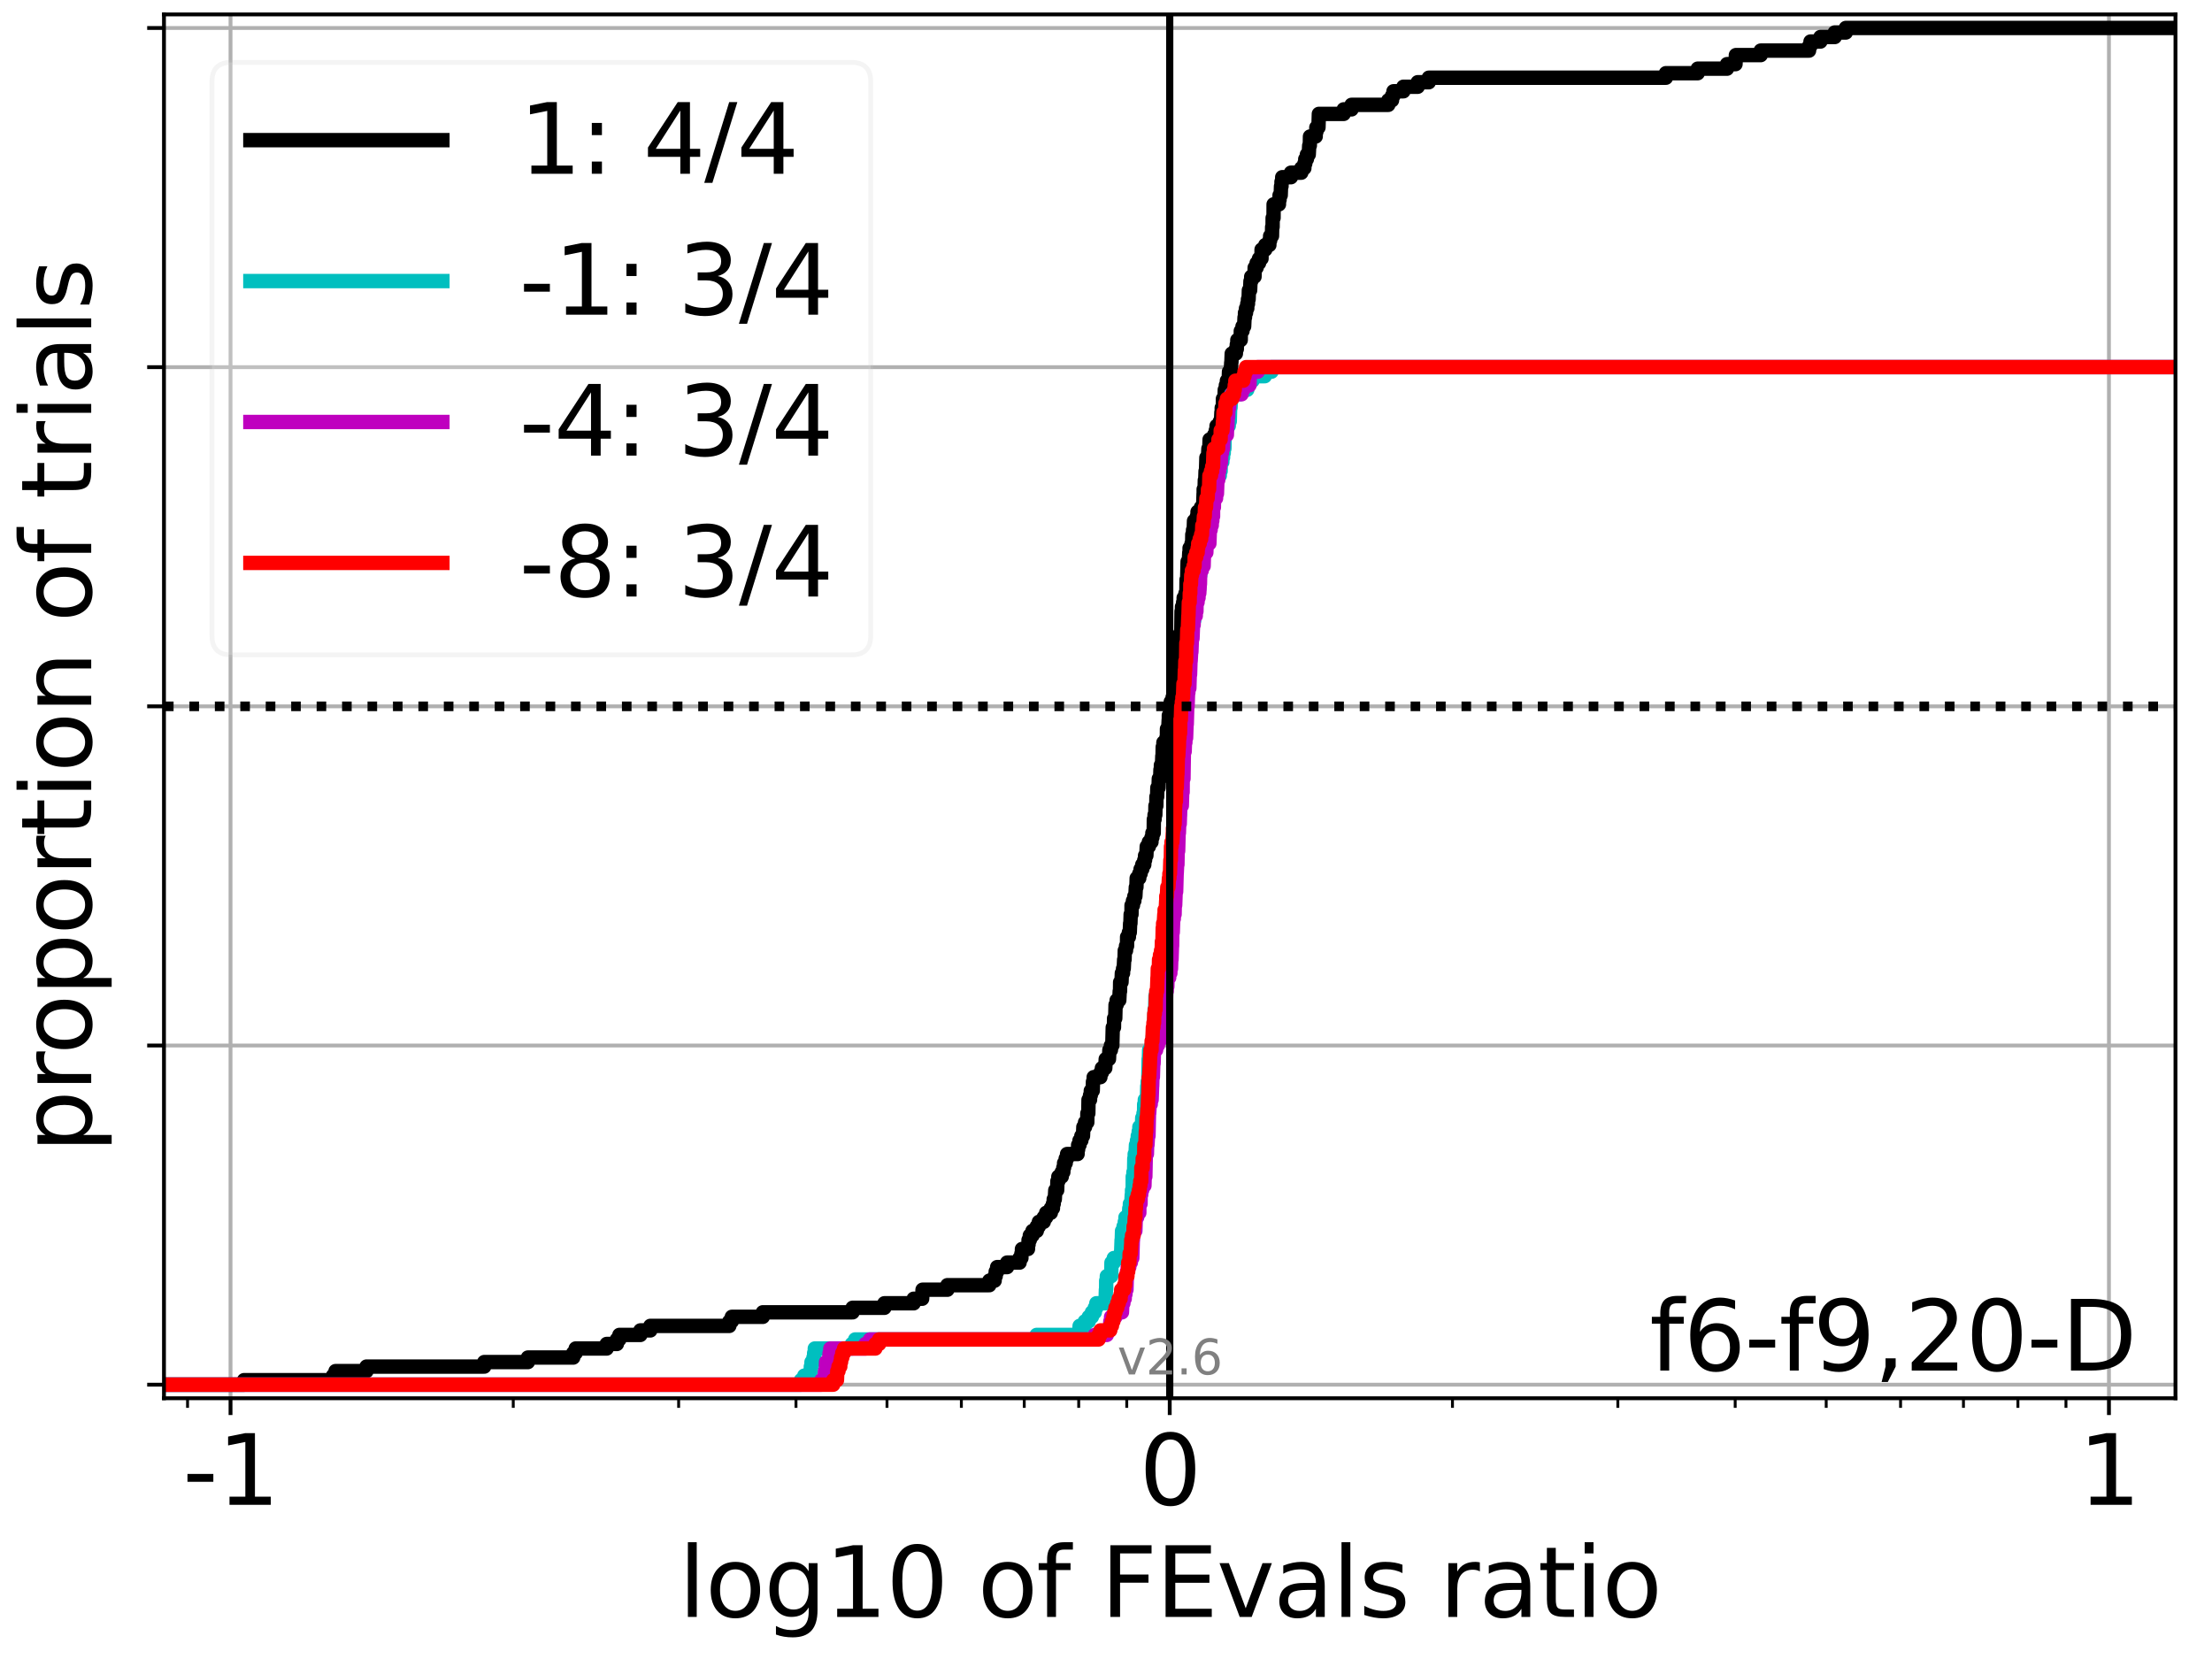 <?xml version="1.0" encoding="utf-8" standalone="no"?>
<!DOCTYPE svg PUBLIC "-//W3C//DTD SVG 1.1//EN"
  "http://www.w3.org/Graphics/SVG/1.1/DTD/svg11.dtd">
<svg xmlns:xlink="http://www.w3.org/1999/xlink" width="460.8pt" height="345.6pt" viewBox="0 0 460.8 345.6" xmlns="http://www.w3.org/2000/svg" version="1.1">
 <defs>
  <style type="text/css">*{stroke-linejoin: round; stroke-linecap: butt}</style>
 </defs>
 <g id="figure_1">
  <g id="patch_1">
   <path d="M 0 345.6 
L 460.8 345.6 
L 460.8 0 
L 0 0 
z
" style="fill: #ffffff"/>
  </g>
  <g id="axes_1">
   <g id="patch_2">
    <path d="M 34.16 291.28 
L 453.192 291.28 
L 453.192 3 
L 34.16 3 
z
" style="fill: #ffffff"/>
   </g>
   <g id="matplotlib.axis_1">
    <g id="xtick_1">
     <g id="line2d_1">
      <path d="M 48.022 291.28 
L 48.022 3 
" clip-path="url(#p8fbd09333b)" style="fill: none; stroke: #b0b0b0; stroke-width: 0.8; stroke-linecap: square"/>
     </g>
     <g id="line2d_2">
      <defs>
       <path id="md13c08b3b2" d="M 0 0 
L 0 3.5 
" style="stroke: #000000; stroke-width: 0.8"/>
      </defs>
      <g>
       <use xlink:href="#md13c08b3b2" x="48.022" y="291.28" style="stroke: #000000; stroke-width: 0.8"/>
      </g>
     </g>
     <g id="text_1">
      <!-- -1 -->
      <g transform="translate(38.052 313.477)scale(0.2 -0.2)">
       <defs>
        <path id="DejaVuSans-2d" d="M 313 2009 
L 1997 2009 
L 1997 1497 
L 313 1497 
L 313 2009 
z
" transform="scale(0.016)"/>
        <path id="DejaVuSans-31" d="M 794 531 
L 1825 531 
L 1825 4091 
L 703 3866 
L 703 4441 
L 1819 4666 
L 2450 4666 
L 2450 531 
L 3481 531 
L 3481 0 
L 794 0 
L 794 531 
z
" transform="scale(0.016)"/>
       </defs>
       <use xlink:href="#DejaVuSans-2d"/>
       <use xlink:href="#DejaVuSans-31" x="36.084"/>
      </g>
     </g>
    </g>
    <g id="xtick_2">
     <g id="line2d_3">
      <path d="M 243.676 291.28 
L 243.676 3 
" clip-path="url(#p8fbd09333b)" style="fill: none; stroke: #b0b0b0; stroke-width: 0.8; stroke-linecap: square"/>
     </g>
     <g id="line2d_4">
      <g>
       <use xlink:href="#md13c08b3b2" x="243.676" y="291.28" style="stroke: #000000; stroke-width: 0.8"/>
      </g>
     </g>
     <g id="text_2">
      <!-- 0 -->
      <g transform="translate(237.314 313.477)scale(0.2 -0.2)">
       <defs>
        <path id="DejaVuSans-30" d="M 2034 4250 
Q 1547 4250 1301 3770 
Q 1056 3291 1056 2328 
Q 1056 1369 1301 889 
Q 1547 409 2034 409 
Q 2525 409 2770 889 
Q 3016 1369 3016 2328 
Q 3016 3291 2770 3770 
Q 2525 4250 2034 4250 
z
M 2034 4750 
Q 2819 4750 3233 4129 
Q 3647 3509 3647 2328 
Q 3647 1150 3233 529 
Q 2819 -91 2034 -91 
Q 1250 -91 836 529 
Q 422 1150 422 2328 
Q 422 3509 836 4129 
Q 1250 4750 2034 4750 
z
" transform="scale(0.016)"/>
       </defs>
       <use xlink:href="#DejaVuSans-30"/>
      </g>
     </g>
    </g>
    <g id="xtick_3">
     <g id="line2d_5">
      <path d="M 439.33 291.28 
L 439.33 3 
" clip-path="url(#p8fbd09333b)" style="fill: none; stroke: #b0b0b0; stroke-width: 0.8; stroke-linecap: square"/>
     </g>
     <g id="line2d_6">
      <g>
       <use xlink:href="#md13c08b3b2" x="439.33" y="291.28" style="stroke: #000000; stroke-width: 0.8"/>
      </g>
     </g>
     <g id="text_3">
      <!-- 1 -->
      <g transform="translate(432.967 313.477)scale(0.2 -0.2)">
       <use xlink:href="#DejaVuSans-31"/>
      </g>
     </g>
    </g>
    <g id="xtick_4">
     <g id="line2d_7">
      <defs>
       <path id="m846945fde9" d="M 0 0 
L 0 2 
" style="stroke: #000000; stroke-width: 0.6"/>
      </defs>
      <g>
       <use xlink:href="#m846945fde9" x="39.07" y="291.28" style="stroke: #000000; stroke-width: 0.6"/>
      </g>
     </g>
    </g>
    <g id="xtick_5">
     <g id="line2d_8">
      <g>
       <use xlink:href="#m846945fde9" x="106.92" y="291.28" style="stroke: #000000; stroke-width: 0.6"/>
      </g>
     </g>
    </g>
    <g id="xtick_6">
     <g id="line2d_9">
      <g>
       <use xlink:href="#m846945fde9" x="141.373" y="291.28" style="stroke: #000000; stroke-width: 0.6"/>
      </g>
     </g>
    </g>
    <g id="xtick_7">
     <g id="line2d_10">
      <g>
       <use xlink:href="#m846945fde9" x="165.818" y="291.28" style="stroke: #000000; stroke-width: 0.6"/>
      </g>
     </g>
    </g>
    <g id="xtick_8">
     <g id="line2d_11">
      <g>
       <use xlink:href="#m846945fde9" x="184.778" y="291.28" style="stroke: #000000; stroke-width: 0.6"/>
      </g>
     </g>
    </g>
    <g id="xtick_9">
     <g id="line2d_12">
      <g>
       <use xlink:href="#m846945fde9" x="200.27" y="291.28" style="stroke: #000000; stroke-width: 0.6"/>
      </g>
     </g>
    </g>
    <g id="xtick_10">
     <g id="line2d_13">
      <g>
       <use xlink:href="#m846945fde9" x="213.369" y="291.28" style="stroke: #000000; stroke-width: 0.6"/>
      </g>
     </g>
    </g>
    <g id="xtick_11">
     <g id="line2d_14">
      <g>
       <use xlink:href="#m846945fde9" x="224.715" y="291.28" style="stroke: #000000; stroke-width: 0.6"/>
      </g>
     </g>
    </g>
    <g id="xtick_12">
     <g id="line2d_15">
      <g>
       <use xlink:href="#m846945fde9" x="234.723" y="291.28" style="stroke: #000000; stroke-width: 0.6"/>
      </g>
     </g>
    </g>
    <g id="xtick_13">
     <g id="line2d_16">
      <g>
       <use xlink:href="#m846945fde9" x="302.574" y="291.28" style="stroke: #000000; stroke-width: 0.6"/>
      </g>
     </g>
    </g>
    <g id="xtick_14">
     <g id="line2d_17">
      <g>
       <use xlink:href="#m846945fde9" x="337.027" y="291.28" style="stroke: #000000; stroke-width: 0.6"/>
      </g>
     </g>
    </g>
    <g id="xtick_15">
     <g id="line2d_18">
      <g>
       <use xlink:href="#m846945fde9" x="361.471" y="291.28" style="stroke: #000000; stroke-width: 0.6"/>
      </g>
     </g>
    </g>
    <g id="xtick_16">
     <g id="line2d_19">
      <g>
       <use xlink:href="#m846945fde9" x="380.432" y="291.28" style="stroke: #000000; stroke-width: 0.6"/>
      </g>
     </g>
    </g>
    <g id="xtick_17">
     <g id="line2d_20">
      <g>
       <use xlink:href="#m846945fde9" x="395.924" y="291.28" style="stroke: #000000; stroke-width: 0.6"/>
      </g>
     </g>
    </g>
    <g id="xtick_18">
     <g id="line2d_21">
      <g>
       <use xlink:href="#m846945fde9" x="409.023" y="291.28" style="stroke: #000000; stroke-width: 0.6"/>
      </g>
     </g>
    </g>
    <g id="xtick_19">
     <g id="line2d_22">
      <g>
       <use xlink:href="#m846945fde9" x="420.369" y="291.28" style="stroke: #000000; stroke-width: 0.6"/>
      </g>
     </g>
    </g>
    <g id="xtick_20">
     <g id="line2d_23">
      <g>
       <use xlink:href="#m846945fde9" x="430.377" y="291.28" style="stroke: #000000; stroke-width: 0.6"/>
      </g>
     </g>
    </g>
    <g id="text_4">
     <!-- log10 of FEvals ratio -->
     <g transform="translate(141.371 336.833)scale(0.2 -0.2)">
      <defs>
       <path id="DejaVuSans-6c" d="M 603 4863 
L 1178 4863 
L 1178 0 
L 603 0 
L 603 4863 
z
" transform="scale(0.016)"/>
       <path id="DejaVuSans-6f" d="M 1959 3097 
Q 1497 3097 1228 2736 
Q 959 2375 959 1747 
Q 959 1119 1226 758 
Q 1494 397 1959 397 
Q 2419 397 2687 759 
Q 2956 1122 2956 1747 
Q 2956 2369 2687 2733 
Q 2419 3097 1959 3097 
z
M 1959 3584 
Q 2709 3584 3137 3096 
Q 3566 2609 3566 1747 
Q 3566 888 3137 398 
Q 2709 -91 1959 -91 
Q 1206 -91 779 398 
Q 353 888 353 1747 
Q 353 2609 779 3096 
Q 1206 3584 1959 3584 
z
" transform="scale(0.016)"/>
       <path id="DejaVuSans-67" d="M 2906 1791 
Q 2906 2416 2648 2759 
Q 2391 3103 1925 3103 
Q 1463 3103 1205 2759 
Q 947 2416 947 1791 
Q 947 1169 1205 825 
Q 1463 481 1925 481 
Q 2391 481 2648 825 
Q 2906 1169 2906 1791 
z
M 3481 434 
Q 3481 -459 3084 -895 
Q 2688 -1331 1869 -1331 
Q 1566 -1331 1297 -1286 
Q 1028 -1241 775 -1147 
L 775 -588 
Q 1028 -725 1275 -790 
Q 1522 -856 1778 -856 
Q 2344 -856 2625 -561 
Q 2906 -266 2906 331 
L 2906 616 
Q 2728 306 2450 153 
Q 2172 0 1784 0 
Q 1141 0 747 490 
Q 353 981 353 1791 
Q 353 2603 747 3093 
Q 1141 3584 1784 3584 
Q 2172 3584 2450 3431 
Q 2728 3278 2906 2969 
L 2906 3500 
L 3481 3500 
L 3481 434 
z
" transform="scale(0.016)"/>
       <path id="DejaVuSans-20" transform="scale(0.016)"/>
       <path id="DejaVuSans-66" d="M 2375 4863 
L 2375 4384 
L 1825 4384 
Q 1516 4384 1395 4259 
Q 1275 4134 1275 3809 
L 1275 3500 
L 2222 3500 
L 2222 3053 
L 1275 3053 
L 1275 0 
L 697 0 
L 697 3053 
L 147 3053 
L 147 3500 
L 697 3500 
L 697 3744 
Q 697 4328 969 4595 
Q 1241 4863 1831 4863 
L 2375 4863 
z
" transform="scale(0.016)"/>
       <path id="DejaVuSans-46" d="M 628 4666 
L 3309 4666 
L 3309 4134 
L 1259 4134 
L 1259 2759 
L 3109 2759 
L 3109 2228 
L 1259 2228 
L 1259 0 
L 628 0 
L 628 4666 
z
" transform="scale(0.016)"/>
       <path id="DejaVuSans-45" d="M 628 4666 
L 3578 4666 
L 3578 4134 
L 1259 4134 
L 1259 2753 
L 3481 2753 
L 3481 2222 
L 1259 2222 
L 1259 531 
L 3634 531 
L 3634 0 
L 628 0 
L 628 4666 
z
" transform="scale(0.016)"/>
       <path id="DejaVuSans-76" d="M 191 3500 
L 800 3500 
L 1894 563 
L 2988 3500 
L 3597 3500 
L 2284 0 
L 1503 0 
L 191 3500 
z
" transform="scale(0.016)"/>
       <path id="DejaVuSans-61" d="M 2194 1759 
Q 1497 1759 1228 1600 
Q 959 1441 959 1056 
Q 959 750 1161 570 
Q 1363 391 1709 391 
Q 2188 391 2477 730 
Q 2766 1069 2766 1631 
L 2766 1759 
L 2194 1759 
z
M 3341 1997 
L 3341 0 
L 2766 0 
L 2766 531 
Q 2569 213 2275 61 
Q 1981 -91 1556 -91 
Q 1019 -91 701 211 
Q 384 513 384 1019 
Q 384 1609 779 1909 
Q 1175 2209 1959 2209 
L 2766 2209 
L 2766 2266 
Q 2766 2663 2505 2880 
Q 2244 3097 1772 3097 
Q 1472 3097 1187 3025 
Q 903 2953 641 2809 
L 641 3341 
Q 956 3463 1253 3523 
Q 1550 3584 1831 3584 
Q 2591 3584 2966 3190 
Q 3341 2797 3341 1997 
z
" transform="scale(0.016)"/>
       <path id="DejaVuSans-73" d="M 2834 3397 
L 2834 2853 
Q 2591 2978 2328 3040 
Q 2066 3103 1784 3103 
Q 1356 3103 1142 2972 
Q 928 2841 928 2578 
Q 928 2378 1081 2264 
Q 1234 2150 1697 2047 
L 1894 2003 
Q 2506 1872 2764 1633 
Q 3022 1394 3022 966 
Q 3022 478 2636 193 
Q 2250 -91 1575 -91 
Q 1294 -91 989 -36 
Q 684 19 347 128 
L 347 722 
Q 666 556 975 473 
Q 1284 391 1588 391 
Q 1994 391 2212 530 
Q 2431 669 2431 922 
Q 2431 1156 2273 1281 
Q 2116 1406 1581 1522 
L 1381 1569 
Q 847 1681 609 1914 
Q 372 2147 372 2553 
Q 372 3047 722 3315 
Q 1072 3584 1716 3584 
Q 2034 3584 2315 3537 
Q 2597 3491 2834 3397 
z
" transform="scale(0.016)"/>
       <path id="DejaVuSans-72" d="M 2631 2963 
Q 2534 3019 2420 3045 
Q 2306 3072 2169 3072 
Q 1681 3072 1420 2755 
Q 1159 2438 1159 1844 
L 1159 0 
L 581 0 
L 581 3500 
L 1159 3500 
L 1159 2956 
Q 1341 3275 1631 3429 
Q 1922 3584 2338 3584 
Q 2397 3584 2469 3576 
Q 2541 3569 2628 3553 
L 2631 2963 
z
" transform="scale(0.016)"/>
       <path id="DejaVuSans-74" d="M 1172 4494 
L 1172 3500 
L 2356 3500 
L 2356 3053 
L 1172 3053 
L 1172 1153 
Q 1172 725 1289 603 
Q 1406 481 1766 481 
L 2356 481 
L 2356 0 
L 1766 0 
Q 1100 0 847 248 
Q 594 497 594 1153 
L 594 3053 
L 172 3053 
L 172 3500 
L 594 3500 
L 594 4494 
L 1172 4494 
z
" transform="scale(0.016)"/>
       <path id="DejaVuSans-69" d="M 603 3500 
L 1178 3500 
L 1178 0 
L 603 0 
L 603 3500 
z
M 603 4863 
L 1178 4863 
L 1178 4134 
L 603 4134 
L 603 4863 
z
" transform="scale(0.016)"/>
      </defs>
      <use xlink:href="#DejaVuSans-6c"/>
      <use xlink:href="#DejaVuSans-6f" x="27.783"/>
      <use xlink:href="#DejaVuSans-67" x="88.965"/>
      <use xlink:href="#DejaVuSans-31" x="152.441"/>
      <use xlink:href="#DejaVuSans-30" x="216.064"/>
      <use xlink:href="#DejaVuSans-20" x="279.688"/>
      <use xlink:href="#DejaVuSans-6f" x="311.475"/>
      <use xlink:href="#DejaVuSans-66" x="372.656"/>
      <use xlink:href="#DejaVuSans-20" x="407.861"/>
      <use xlink:href="#DejaVuSans-46" x="439.648"/>
      <use xlink:href="#DejaVuSans-45" x="497.168"/>
      <use xlink:href="#DejaVuSans-76" x="560.352"/>
      <use xlink:href="#DejaVuSans-61" x="619.531"/>
      <use xlink:href="#DejaVuSans-6c" x="680.811"/>
      <use xlink:href="#DejaVuSans-73" x="708.594"/>
      <use xlink:href="#DejaVuSans-20" x="760.693"/>
      <use xlink:href="#DejaVuSans-72" x="792.48"/>
      <use xlink:href="#DejaVuSans-61" x="833.594"/>
      <use xlink:href="#DejaVuSans-74" x="894.873"/>
      <use xlink:href="#DejaVuSans-69" x="934.082"/>
      <use xlink:href="#DejaVuSans-6f" x="961.865"/>
     </g>
    </g>
   </g>
   <g id="matplotlib.axis_2">
    <g id="ytick_1">
     <g id="line2d_24">
      <path d="M 34.16 288.454 
L 453.192 288.454 
" clip-path="url(#p8fbd09333b)" style="fill: none; stroke: #b0b0b0; stroke-width: 0.8; stroke-linecap: square"/>
     </g>
     <g id="line2d_25">
      <defs>
       <path id="m22c0d70ed1" d="M 0 0 
L -3.5 0 
" style="stroke: #000000; stroke-width: 0.8"/>
      </defs>
      <g>
       <use xlink:href="#m22c0d70ed1" x="34.16" y="288.454" style="stroke: #000000; stroke-width: 0.8"/>
      </g>
     </g>
    </g>
    <g id="ytick_2">
     <g id="line2d_26">
      <path d="M 34.16 217.797 
L 453.192 217.797 
" clip-path="url(#p8fbd09333b)" style="fill: none; stroke: #b0b0b0; stroke-width: 0.8; stroke-linecap: square"/>
     </g>
     <g id="line2d_27">
      <g>
       <use xlink:href="#m22c0d70ed1" x="34.16" y="217.797" style="stroke: #000000; stroke-width: 0.8"/>
      </g>
     </g>
    </g>
    <g id="ytick_3">
     <g id="line2d_28">
      <path d="M 34.16 147.14 
L 453.192 147.14 
" clip-path="url(#p8fbd09333b)" style="fill: none; stroke: #b0b0b0; stroke-width: 0.8; stroke-linecap: square"/>
     </g>
     <g id="line2d_29">
      <g>
       <use xlink:href="#m22c0d70ed1" x="34.16" y="147.14" style="stroke: #000000; stroke-width: 0.8"/>
      </g>
     </g>
    </g>
    <g id="ytick_4">
     <g id="line2d_30">
      <path d="M 34.16 76.483 
L 453.192 76.483 
" clip-path="url(#p8fbd09333b)" style="fill: none; stroke: #b0b0b0; stroke-width: 0.8; stroke-linecap: square"/>
     </g>
     <g id="line2d_31">
      <g>
       <use xlink:href="#m22c0d70ed1" x="34.16" y="76.483" style="stroke: #000000; stroke-width: 0.8"/>
      </g>
     </g>
    </g>
    <g id="ytick_5">
     <g id="line2d_32">
      <path d="M 34.16 5.826 
L 453.192 5.826 
" clip-path="url(#p8fbd09333b)" style="fill: none; stroke: #b0b0b0; stroke-width: 0.8; stroke-linecap: square"/>
     </g>
     <g id="line2d_33">
      <g>
       <use xlink:href="#m22c0d70ed1" x="34.16" y="5.826" style="stroke: #000000; stroke-width: 0.8"/>
      </g>
     </g>
    </g>
    <g id="text_5">
     <!-- proportion of trials -->
     <g transform="translate(19.001 240.146)rotate(-90)scale(0.2 -0.2)">
      <defs>
       <path id="DejaVuSans-70" d="M 1159 525 
L 1159 -1331 
L 581 -1331 
L 581 3500 
L 1159 3500 
L 1159 2969 
Q 1341 3281 1617 3432 
Q 1894 3584 2278 3584 
Q 2916 3584 3314 3078 
Q 3713 2572 3713 1747 
Q 3713 922 3314 415 
Q 2916 -91 2278 -91 
Q 1894 -91 1617 61 
Q 1341 213 1159 525 
z
M 3116 1747 
Q 3116 2381 2855 2742 
Q 2594 3103 2138 3103 
Q 1681 3103 1420 2742 
Q 1159 2381 1159 1747 
Q 1159 1113 1420 752 
Q 1681 391 2138 391 
Q 2594 391 2855 752 
Q 3116 1113 3116 1747 
z
" transform="scale(0.016)"/>
       <path id="DejaVuSans-6e" d="M 3513 2113 
L 3513 0 
L 2938 0 
L 2938 2094 
Q 2938 2591 2744 2837 
Q 2550 3084 2163 3084 
Q 1697 3084 1428 2787 
Q 1159 2491 1159 1978 
L 1159 0 
L 581 0 
L 581 3500 
L 1159 3500 
L 1159 2956 
Q 1366 3272 1645 3428 
Q 1925 3584 2291 3584 
Q 2894 3584 3203 3211 
Q 3513 2838 3513 2113 
z
" transform="scale(0.016)"/>
      </defs>
      <use xlink:href="#DejaVuSans-70"/>
      <use xlink:href="#DejaVuSans-72" x="63.477"/>
      <use xlink:href="#DejaVuSans-6f" x="102.34"/>
      <use xlink:href="#DejaVuSans-70" x="163.521"/>
      <use xlink:href="#DejaVuSans-6f" x="226.998"/>
      <use xlink:href="#DejaVuSans-72" x="288.18"/>
      <use xlink:href="#DejaVuSans-74" x="329.293"/>
      <use xlink:href="#DejaVuSans-69" x="368.502"/>
      <use xlink:href="#DejaVuSans-6f" x="396.285"/>
      <use xlink:href="#DejaVuSans-6e" x="457.467"/>
      <use xlink:href="#DejaVuSans-20" x="520.846"/>
      <use xlink:href="#DejaVuSans-6f" x="552.633"/>
      <use xlink:href="#DejaVuSans-66" x="613.814"/>
      <use xlink:href="#DejaVuSans-20" x="649.02"/>
      <use xlink:href="#DejaVuSans-74" x="680.807"/>
      <use xlink:href="#DejaVuSans-72" x="720.016"/>
      <use xlink:href="#DejaVuSans-69" x="761.129"/>
      <use xlink:href="#DejaVuSans-61" x="788.912"/>
      <use xlink:href="#DejaVuSans-6c" x="850.191"/>
      <use xlink:href="#DejaVuSans-73" x="877.975"/>
     </g>
    </g>
   </g>
   <g id="line2d_34">
    <path d="M 34.16 288.454 
L 50.844 288.454 
L 50.844 287.512 
L 69.375 287.512 
L 69.375 286.57 
L 69.897 286.57 
L 69.897 285.627 
L 76.348 285.627 
L 76.348 284.685 
L 100.875 284.685 
L 100.875 283.743 
L 109.975 283.743 
L 109.975 282.801 
L 119.406 282.801 
L 119.406 281.859 
L 119.929 281.859 
L 119.929 280.917 
L 126.38 280.917 
L 126.38 279.975 
L 128.506 279.975 
L 128.506 279.033 
L 129.029 279.033 
L 129.029 278.091 
L 133.403 278.091 
L 133.403 277.149 
L 135.479 277.149 
L 135.479 276.207 
L 151.934 276.207 
L 151.934 275.264 
L 152.457 275.264 
L 152.457 274.322 
L 158.907 274.322 
L 158.907 273.38 
L 177.606 273.38 
L 177.606 272.438 
L 184.234 272.438 
L 184.234 271.496 
L 190.335 271.496 
L 190.335 270.554 
L 192.101 270.554 
L 192.186 268.67 
L 197.359 268.67 
L 197.359 267.728 
L 206.092 267.728 
L 206.092 266.786 
L 207.201 266.786 
L 207.201 265.844 
L 207.423 265.844 
L 207.423 264.901 
L 207.729 264.901 
L 207.729 263.959 
L 209.797 263.959 
L 209.797 263.017 
L 212.399 263.017 
L 212.399 262.075 
L 212.778 262.075 
L 212.778 261.133 
L 212.891 261.133 
L 212.891 260.191 
L 214.147 260.191 
L 214.147 259.249 
L 214.268 259.249 
L 214.268 258.307 
L 214.533 258.307 
L 214.533 257.365 
L 215.086 257.365 
L 215.086 256.423 
L 215.982 256.423 
L 215.982 255.481 
L 216.419 255.481 
L 216.419 254.538 
L 217.432 254.538 
L 217.432 253.596 
L 217.935 253.596 
L 217.935 252.654 
L 218.905 252.654 
L 218.905 251.712 
L 219.345 251.712 
L 219.345 250.77 
L 219.511 250.77 
L 219.511 249.828 
L 219.731 249.828 
L 219.837 247.944 
L 220.223 247.944 
L 220.278 246.06 
L 220.473 246.06 
L 220.473 245.118 
L 221.179 245.118 
L 221.179 244.175 
L 221.511 244.175 
L 221.511 243.233 
L 221.671 243.233 
L 221.671 242.291 
L 222.008 242.291 
L 222.008 241.349 
L 222.292 241.349 
L 222.292 240.407 
L 224.478 240.407 
L 224.478 239.465 
L 224.595 239.465 
L 224.595 238.523 
L 224.881 238.523 
L 224.881 237.581 
L 225.267 237.581 
L 225.267 236.639 
L 225.608 236.639 
L 225.687 234.755 
L 226.037 234.755 
L 226.037 233.812 
L 226.498 233.812 
L 226.522 231.928 
L 226.715 231.928 
L 226.76 229.102 
L 227.075 229.102 
L 227.075 228.16 
L 227.236 228.16 
L 227.236 227.218 
L 227.638 227.218 
L 227.687 225.334 
L 227.835 225.334 
L 227.835 224.392 
L 229.232 224.392 
L 229.232 223.449 
L 229.546 223.449 
L 229.546 222.507 
L 230.245 222.507 
L 230.346 220.623 
L 231.019 220.623 
L 231.105 218.739 
L 231.424 218.739 
L 231.424 217.797 
L 231.712 217.797 
L 231.81 214.028 
L 232.061 214.028 
L 232.086 212.144 
L 232.324 212.144 
L 232.393 209.318 
L 232.62 209.318 
L 232.62 208.376 
L 233.164 208.376 
L 233.258 206.492 
L 233.324 206.492 
L 233.348 204.608 
L 233.632 204.608 
L 233.706 202.723 
L 233.953 202.723 
L 233.953 201.781 
L 234.092 201.781 
L 234.182 199.897 
L 234.266 199.897 
L 234.313 198.013 
L 234.568 198.013 
L 234.568 197.071 
L 234.781 197.071 
L 234.797 195.187 
L 235.167 195.187 
L 235.167 194.245 
L 235.351 194.245 
L 235.427 192.36 
L 235.488 192.36 
L 235.541 190.476 
L 235.711 190.476 
L 235.722 188.592 
L 236.016 188.592 
L 236.016 187.65 
L 236.303 187.65 
L 236.303 186.708 
L 236.517 186.708 
L 236.615 184.824 
L 236.737 184.824 
L 236.795 182.939 
L 237.33 182.939 
L 237.33 181.997 
L 237.607 181.997 
L 237.607 181.055 
L 237.957 181.055 
L 237.957 180.113 
L 238.373 180.113 
L 238.373 179.171 
L 238.539 179.171 
L 238.539 178.229 
L 238.809 178.229 
L 238.888 176.345 
L 239.331 176.345 
L 239.331 175.403 
L 239.873 175.403 
L 239.873 174.461 
L 240.063 174.461 
L 240.063 173.519 
L 240.338 173.519 
L 240.367 170.692 
L 240.518 170.692 
L 240.518 169.75 
L 240.673 169.75 
L 240.702 167.866 
L 240.885 167.866 
L 240.906 165.982 
L 241.052 165.982 
L 241.101 164.098 
L 241.347 164.098 
L 241.405 162.213 
L 241.686 162.213 
L 241.747 160.329 
L 241.839 160.329 
L 241.839 159.387 
L 242.071 159.387 
L 242.133 157.503 
L 242.185 157.503 
L 242.218 155.619 
L 242.359 155.619 
L 242.359 154.677 
L 242.965 154.677 
L 242.965 153.735 
L 243.083 153.735 
L 243.103 151.85 
L 243.366 151.85 
L 243.463 149.966 
L 243.491 149.966 
L 243.491 149.024 
L 243.765 149.024 
L 243.849 147.14 
L 243.898 147.14 
L 243.898 146.198 
L 244.28 146.198 
L 244.28 145.256 
L 244.438 145.256 
L 244.504 143.372 
L 245.047 143.372 
L 245.124 141.487 
L 245.162 141.487 
L 245.162 140.545 
L 245.293 140.545 
L 245.319 137.719 
L 245.422 137.719 
L 245.513 135.835 
L 245.705 135.835 
L 245.782 132.067 
L 246.082 132.067 
L 246.136 127.356 
L 246.233 127.356 
L 246.233 126.414 
L 246.47 126.414 
L 246.47 125.472 
L 246.583 125.472 
L 246.583 124.53 
L 246.961 124.53 
L 246.961 123.588 
L 247.153 123.588 
L 247.178 120.761 
L 247.311 120.761 
L 247.399 116.993 
L 247.658 116.993 
L 247.749 115.109 
L 247.814 115.109 
L 247.814 114.167 
L 248.216 114.167 
L 248.216 113.225 
L 248.351 113.225 
L 248.382 111.341 
L 248.535 111.341 
L 248.535 110.398 
L 248.67 110.398 
L 248.737 108.514 
L 249.328 108.514 
L 249.328 107.572 
L 249.466 107.572 
L 249.466 106.63 
L 250.185 106.63 
L 250.185 105.688 
L 250.636 105.688 
L 250.728 102.862 
L 250.749 102.862 
L 250.749 101.92 
L 250.941 101.92 
L 250.986 100.035 
L 251.077 100.035 
L 251.14 98.151 
L 251.232 98.151 
L 251.317 95.325 
L 251.638 95.325 
L 251.739 93.441 
L 251.922 93.441 
L 251.983 91.557 
L 252.914 91.557 
L 252.914 90.615 
L 253.27 90.615 
L 253.27 89.672 
L 253.43 89.672 
L 253.43 88.73 
L 254.124 88.73 
L 254.124 87.788 
L 254.358 87.788 
L 254.443 85.904 
L 254.51 85.904 
L 254.51 84.962 
L 254.746 84.962 
L 254.76 83.078 
L 255.078 83.078 
L 255.146 81.194 
L 255.374 81.194 
L 255.374 80.252 
L 255.587 80.252 
L 255.587 79.309 
L 255.958 79.309 
L 256.025 77.425 
L 256.386 77.425 
L 256.49 75.541 
L 256.522 75.541 
L 256.594 73.657 
L 257.455 73.657 
L 257.455 72.715 
L 257.647 72.715 
L 257.647 71.773 
L 257.761 71.773 
L 257.761 70.831 
L 258.466 70.831 
L 258.484 68.946 
L 258.834 68.946 
L 258.834 68.004 
L 259.175 68.004 
L 259.262 66.12 
L 259.353 66.12 
L 259.353 65.178 
L 259.566 65.178 
L 259.566 64.236 
L 259.828 64.236 
L 259.828 63.294 
L 259.976 63.294 
L 259.976 62.352 
L 260.108 62.352 
L 260.165 60.468 
L 260.421 60.468 
L 260.496 58.583 
L 260.649 58.583 
L 260.649 57.641 
L 261.337 57.641 
L 261.373 55.757 
L 261.775 55.757 
L 261.775 54.815 
L 262.277 54.815 
L 262.277 53.873 
L 262.794 53.873 
L 262.81 51.989 
L 263.583 51.989 
L 263.583 51.047 
L 264.427 51.047 
L 264.427 50.105 
L 264.593 50.105 
L 264.593 49.162 
L 264.979 49.162 
L 265.012 47.278 
L 265.103 47.278 
L 265.117 45.394 
L 265.302 45.394 
L 265.317 42.568 
L 266.428 42.568 
L 266.428 41.626 
L 266.555 41.626 
L 266.555 40.684 
L 266.794 40.684 
L 266.86 38.799 
L 266.96 38.799 
L 266.96 37.857 
L 267.11 37.857 
L 267.11 36.915 
L 268.928 36.915 
L 268.928 35.973 
L 271.082 35.973 
L 271.082 35.031 
L 271.718 35.031 
L 271.718 34.089 
L 271.91 34.089 
L 271.91 33.147 
L 272.248 33.147 
L 272.248 32.205 
L 272.634 32.205 
L 272.733 30.321 
L 272.86 30.321 
L 272.894 28.436 
L 274.082 28.436 
L 274.082 27.494 
L 274.217 27.494 
L 274.217 26.552 
L 274.66 26.552 
L 274.745 23.726 
L 279.918 23.726 
L 279.918 22.784 
L 281.551 22.784 
L 281.551 21.842 
L 289.206 21.842 
L 289.206 20.9 
L 289.983 20.9 
L 289.983 19.958 
L 290.288 19.958 
L 290.288 19.016 
L 292.356 19.016 
L 292.356 18.073 
L 295.338 18.073 
L 295.338 17.131 
L 297.645 17.131 
L 297.645 16.189 
L 347.04 16.189 
L 347.04 15.247 
L 353.668 15.247 
L 353.668 14.305 
L 359.769 14.305 
L 359.769 13.363 
L 361.535 13.363 
L 361.62 11.479 
L 366.793 11.479 
L 366.793 10.537 
L 376.857 10.537 
L 376.857 9.595 
L 377.163 9.595 
L 377.163 8.653 
L 379.231 8.653 
L 379.231 7.71 
L 382.212 7.71 
L 382.212 6.768 
L 384.52 6.768 
L 384.52 5.826 
L 453.192 5.826 
L 453.192 5.826 
" clip-path="url(#p8fbd09333b)" style="fill: none; stroke: #000000; stroke-width: 3; stroke-linecap: square"/>
   </g>
   <g id="line2d_35">
    <path clip-path="url(#p8fbd09333b)" style="fill: none; stroke: #000000; stroke-width: 3; stroke-linecap: square"/>
   </g>
   <g id="line2d_36">
    <path d="M 34.16 288.454 
L 166.858 288.454 
L 166.858 287.512 
L 167.548 287.512 
L 167.548 286.57 
L 168.766 286.57 
L 168.766 285.627 
L 168.911 285.627 
L 168.911 284.685 
L 169.049 284.685 
L 169.049 283.743 
L 169.456 283.743 
L 169.456 282.801 
L 169.6 282.801 
L 169.6 281.859 
L 169.739 281.859 
L 169.739 280.917 
L 177.462 280.917 
L 177.462 279.975 
L 178.152 279.975 
L 178.152 279.033 
L 215.947 279.033 
L 215.947 278.091 
L 224.796 278.091 
L 224.904 276.207 
L 225.989 276.207 
L 225.989 275.264 
L 226.814 275.264 
L 226.814 274.322 
L 227.465 274.322 
L 227.465 273.38 
L 228.067 273.38 
L 228.067 272.438 
L 228.388 272.438 
L 228.388 271.496 
L 230.296 271.496 
L 230.383 268.67 
L 230.429 268.67 
L 230.44 266.786 
L 230.578 266.786 
L 230.578 265.844 
L 231.488 265.844 
L 231.54 263.017 
L 232.031 263.017 
L 232.031 262.075 
L 233.406 262.075 
L 233.406 261.133 
L 233.55 261.133 
L 233.651 258.307 
L 233.689 258.307 
L 233.743 256.423 
L 234.063 256.423 
L 234.063 255.481 
L 234.314 255.481 
L 234.314 254.538 
L 234.452 254.538 
L 234.452 253.596 
L 235.162 253.596 
L 235.253 251.712 
L 235.38 251.712 
L 235.38 250.77 
L 235.663 250.77 
L 235.771 248.886 
L 235.824 248.886 
L 235.824 247.944 
L 235.962 247.944 
L 235.971 245.118 
L 236.115 245.118 
L 236.115 244.175 
L 236.253 244.175 
L 236.299 241.349 
L 236.38 241.349 
L 236.38 240.407 
L 236.553 240.407 
L 236.644 238.523 
L 236.856 238.523 
L 236.856 237.581 
L 237.02 237.581 
L 237.02 236.639 
L 237.215 236.639 
L 237.215 235.697 
L 237.353 235.697 
L 237.353 234.755 
L 237.89 234.755 
L 237.949 232.87 
L 238.208 232.87 
L 238.208 231.928 
L 238.333 231.928 
L 238.352 230.044 
L 238.49 230.044 
L 238.49 229.102 
L 238.928 229.102 
L 238.992 226.276 
L 239.073 226.276 
L 239.073 225.334 
L 239.206 225.334 
L 239.281 220.623 
L 239.34 220.623 
L 239.386 218.739 
L 239.857 218.739 
L 239.857 217.797 
L 240.001 217.797 
L 240.001 216.855 
L 240.14 216.855 
L 240.14 215.913 
L 240.337 215.913 
L 240.445 212.144 
L 240.471 212.144 
L 240.532 210.26 
L 240.638 210.26 
L 240.716 207.434 
L 241.103 207.434 
L 241.18 205.55 
L 241.241 205.55 
L 241.241 204.608 
L 241.53 204.608 
L 241.53 203.665 
L 241.783 203.665 
L 241.874 201.781 
L 241.902 201.781 
L 242.003 198.955 
L 242.102 198.955 
L 242.149 196.129 
L 242.407 196.129 
L 242.504 193.302 
L 242.549 193.302 
L 242.584 191.418 
L 242.898 191.418 
L 243.007 189.534 
L 243.169 189.534 
L 243.242 187.65 
L 243.513 187.65 
L 243.609 184.824 
L 243.701 184.824 
L 243.701 183.882 
L 244.508 183.882 
L 244.512 181.997 
L 244.667 181.997 
L 244.752 175.403 
L 244.795 175.403 
L 244.904 172.576 
L 245.388 172.576 
L 245.409 170.692 
L 245.609 170.692 
L 245.609 169.75 
L 245.753 169.75 
L 245.854 166.924 
L 245.892 166.924 
L 245.995 163.156 
L 246.022 163.156 
L 246.022 162.213 
L 246.143 162.213 
L 246.247 158.445 
L 246.333 158.445 
L 246.333 157.503 
L 246.467 157.503 
L 246.513 155.619 
L 246.62 155.619 
L 246.645 153.735 
L 246.764 153.735 
L 246.835 150.908 
L 246.903 150.908 
L 246.928 147.14 
L 247.081 147.14 
L 247.13 145.256 
L 247.337 145.256 
L 247.428 143.372 
L 247.483 143.372 
L 247.572 140.545 
L 247.624 140.545 
L 247.724 136.777 
L 247.744 136.777 
L 247.842 134.893 
L 247.889 134.893 
L 247.889 133.951 
L 248.027 133.951 
L 248.123 131.124 
L 248.31 131.124 
L 248.31 130.182 
L 248.553 130.182 
L 248.553 129.24 
L 248.771 129.24 
L 248.874 126.414 
L 249.182 126.414 
L 249.182 125.472 
L 249.352 125.472 
L 249.352 124.53 
L 249.547 124.53 
L 249.547 123.588 
L 249.691 123.588 
L 249.691 122.646 
L 249.816 122.646 
L 249.861 119.819 
L 250.031 119.819 
L 250.134 117.935 
L 250.404 117.935 
L 250.449 116.051 
L 250.699 116.051 
L 250.744 113.225 
L 250.921 113.225 
L 250.921 112.283 
L 251.374 112.283 
L 251.457 110.398 
L 251.505 110.398 
L 251.612 106.63 
L 251.804 106.63 
L 251.804 105.688 
L 252.198 105.688 
L 252.198 104.746 
L 252.762 104.746 
L 252.858 101.92 
L 252.874 101.92 
L 252.955 100.035 
L 253.541 100.035 
L 253.541 99.093 
L 254.105 99.093 
L 254.105 98.151 
L 254.28 98.151 
L 254.305 96.267 
L 254.631 96.267 
L 254.631 95.325 
L 254.782 95.325 
L 254.782 94.383 
L 254.926 94.383 
L 254.926 93.441 
L 255.064 93.441 
L 255.12 90.615 
L 255.316 90.615 
L 255.341 88.73 
L 255.973 88.73 
L 255.973 87.788 
L 256.179 87.788 
L 256.255 84.962 
L 256.332 84.962 
L 256.44 83.078 
L 256.471 83.078 
L 256.471 82.136 
L 258.243 82.136 
L 258.243 81.194 
L 259.824 81.194 
L 259.87 79.309 
L 260.929 79.309 
L 260.929 78.367 
L 263.478 78.367 
L 263.478 77.425 
L 264.884 77.425 
L 264.884 76.483 
L 453.192 76.483 
L 453.192 76.483 
" clip-path="url(#p8fbd09333b)" style="fill: none; stroke: #00bfbf; stroke-width: 3; stroke-linecap: square"/>
   </g>
   <g id="line2d_37">
    <path clip-path="url(#p8fbd09333b)" style="fill: none; stroke: #00bfbf; stroke-width: 3; stroke-linecap: square"/>
   </g>
   <g id="line2d_38">
    <path d="M 34.16 288.454 
L 171.121 288.454 
L 171.121 287.512 
L 171.756 287.512 
L 171.86 285.627 
L 172.018 285.627 
L 172.079 283.743 
L 172.715 283.743 
L 172.818 281.859 
L 172.976 281.859 
L 172.976 280.917 
L 180.271 280.917 
L 180.271 279.975 
L 181.23 279.975 
L 181.23 279.033 
L 228.084 279.033 
L 228.084 278.091 
L 230.566 278.091 
L 230.566 277.149 
L 231.201 277.149 
L 231.305 275.264 
L 231.463 275.264 
L 231.463 274.322 
L 232.382 274.322 
L 232.382 273.38 
L 233.723 273.38 
L 233.811 271.496 
L 234.024 271.496 
L 234.024 270.554 
L 234.295 270.554 
L 234.295 269.612 
L 234.451 269.612 
L 234.451 268.67 
L 234.659 268.67 
L 234.763 264.901 
L 234.921 264.901 
L 234.921 263.959 
L 235.25 263.959 
L 235.25 263.017 
L 235.572 263.017 
L 235.572 262.075 
L 235.878 262.075 
L 235.989 258.307 
L 236.015 258.307 
L 236.015 257.365 
L 236.147 257.365 
L 236.147 256.423 
L 236.512 256.423 
L 236.609 253.596 
L 236.886 253.596 
L 236.886 252.654 
L 237.338 252.654 
L 237.348 250.77 
L 237.594 250.77 
L 237.616 248.886 
L 237.728 248.886 
L 237.728 247.944 
L 237.933 247.944 
L 237.933 247.002 
L 238.405 247.002 
L 238.458 245.118 
L 238.593 245.118 
L 238.692 240.407 
L 238.916 240.407 
L 238.968 238.523 
L 239.04 238.523 
L 239.144 236.639 
L 239.247 236.639 
L 239.351 231.928 
L 239.398 231.928 
L 239.509 230.044 
L 239.716 230.044 
L 239.716 229.102 
L 239.902 229.102 
L 240.006 226.276 
L 240.022 226.276 
L 240.075 224.392 
L 240.164 224.392 
L 240.25 221.565 
L 240.313 221.565 
L 240.397 218.739 
L 240.839 218.739 
L 240.839 217.797 
L 241.196 217.797 
L 241.196 216.855 
L 241.57 216.855 
L 241.678 214.971 
L 241.742 214.971 
L 241.84 213.086 
L 242.073 213.086 
L 242.136 211.202 
L 242.217 211.202 
L 242.32 209.318 
L 242.87 209.318 
L 242.946 206.492 
L 243.051 206.492 
L 243.051 205.55 
L 243.174 205.55 
L 243.225 203.665 
L 243.559 203.665 
L 243.559 202.723 
L 243.806 202.723 
L 243.806 201.781 
L 243.935 201.781 
L 243.996 199.897 
L 244.05 199.897 
L 244.144 197.071 
L 244.172 197.071 
L 244.206 194.245 
L 244.307 194.245 
L 244.403 191.418 
L 244.519 191.418 
L 244.519 190.476 
L 244.688 190.476 
L 244.726 188.592 
L 244.808 188.592 
L 244.911 185.766 
L 245.007 185.766 
L 245.113 181.997 
L 245.127 181.997 
L 245.216 180.113 
L 245.279 180.113 
L 245.324 177.287 
L 245.427 177.287 
L 245.526 173.519 
L 245.585 173.519 
L 245.64 171.634 
L 245.756 171.634 
L 245.864 167.866 
L 246.189 167.866 
L 246.275 165.04 
L 246.362 165.04 
L 246.379 162.213 
L 246.537 162.213 
L 246.623 156.561 
L 246.784 156.561 
L 246.847 154.677 
L 246.936 154.677 
L 246.936 153.735 
L 247.081 153.735 
L 247.178 150.908 
L 247.22 150.908 
L 247.324 147.14 
L 247.396 147.14 
L 247.482 144.314 
L 247.555 144.314 
L 247.555 143.372 
L 247.762 143.372 
L 247.845 140.545 
L 247.909 140.545 
L 247.999 137.719 
L 248.032 137.719 
L 248.136 135.835 
L 248.187 135.835 
L 248.293 133.009 
L 248.417 133.009 
L 248.528 130.182 
L 248.659 130.182 
L 248.66 128.298 
L 249.096 128.298 
L 249.096 127.356 
L 249.237 127.356 
L 249.259 125.472 
L 249.471 125.472 
L 249.471 124.53 
L 249.674 124.53 
L 249.674 123.588 
L 249.83 123.588 
L 249.941 121.704 
L 249.968 121.704 
L 250.027 118.877 
L 250.335 118.877 
L 250.335 117.935 
L 250.737 117.935 
L 250.816 115.109 
L 251.299 115.109 
L 251.364 113.225 
L 251.935 113.225 
L 252.038 110.398 
L 252.196 110.398 
L 252.196 109.456 
L 252.424 109.456 
L 252.424 108.514 
L 252.545 108.514 
L 252.545 107.572 
L 252.701 107.572 
L 252.705 105.688 
L 252.872 105.688 
L 252.898 103.804 
L 253.323 103.804 
L 253.323 102.862 
L 253.507 102.862 
L 253.611 100.035 
L 253.769 100.035 
L 253.839 98.151 
L 253.973 98.151 
L 253.973 97.209 
L 254.178 97.209 
L 254.178 96.267 
L 254.348 96.267 
L 254.399 94.383 
L 254.553 94.383 
L 254.553 93.441 
L 254.774 93.441 
L 254.867 90.615 
L 255.576 90.615 
L 255.629 88.73 
L 255.693 88.73 
L 255.735 86.846 
L 255.834 86.846 
L 255.898 84.962 
L 256.055 84.962 
L 256.118 83.078 
L 256.547 83.078 
L 256.547 82.136 
L 258.636 82.136 
L 258.636 81.194 
L 259.011 81.194 
L 259.011 80.252 
L 260.292 80.252 
L 260.355 78.367 
L 260.45 78.367 
L 260.45 77.425 
L 262.022 77.425 
L 262.022 76.483 
L 453.192 76.483 
L 453.192 76.483 
" clip-path="url(#p8fbd09333b)" style="fill: none; stroke: #bf00bf; stroke-width: 3; stroke-linecap: square"/>
   </g>
   <g id="line2d_39">
    <path clip-path="url(#p8fbd09333b)" style="fill: none; stroke: #bf00bf; stroke-width: 3; stroke-linecap: square"/>
   </g>
   <g id="line2d_40">
    <path d="M 34.16 288.454 
L 173.567 288.454 
L 173.567 287.512 
L 174.354 287.512 
L 174.423 285.627 
L 174.671 285.627 
L 174.671 284.685 
L 175.044 284.685 
L 175.044 283.743 
L 175.21 283.743 
L 175.21 282.801 
L 175.458 282.801 
L 175.458 281.859 
L 175.831 281.859 
L 175.831 280.917 
L 182.354 280.917 
L 182.354 279.975 
L 183.141 279.975 
L 183.141 279.033 
L 228.859 279.033 
L 228.859 278.091 
L 229.245 278.091 
L 229.245 277.149 
L 231.272 277.149 
L 231.272 276.207 
L 231.634 276.207 
L 231.634 275.264 
L 231.931 275.264 
L 231.931 274.322 
L 232.128 274.322 
L 232.128 273.38 
L 232.376 273.38 
L 232.376 272.438 
L 232.75 272.438 
L 232.75 271.496 
L 233.058 271.496 
L 233.058 270.554 
L 233.444 270.554 
L 233.444 269.612 
L 233.568 269.612 
L 233.568 268.67 
L 234.171 268.67 
L 234.171 267.728 
L 234.382 267.728 
L 234.473 265.844 
L 234.859 265.844 
L 234.859 264.901 
L 235.02 264.901 
L 235.027 263.017 
L 235.275 263.017 
L 235.324 261.133 
L 235.537 261.133 
L 235.648 259.249 
L 235.668 259.249 
L 235.668 258.307 
L 235.833 258.307 
L 235.833 257.365 
L 236.13 257.365 
L 236.154 255.481 
L 236.315 255.481 
L 236.393 253.596 
L 236.522 253.596 
L 236.54 251.712 
L 236.641 251.712 
L 236.701 249.828 
L 237.015 249.828 
L 237.015 248.886 
L 237.248 248.886 
L 237.248 247.944 
L 237.411 247.944 
L 237.411 247.002 
L 237.546 247.002 
L 237.546 246.06 
L 237.745 246.06 
L 237.767 243.233 
L 238.049 243.233 
L 238.051 241.349 
L 238.353 241.349 
L 238.383 238.523 
L 238.604 238.523 
L 238.697 235.697 
L 238.764 235.697 
L 238.852 232.87 
L 238.929 232.87 
L 239.031 230.986 
L 239.09 230.986 
L 239.183 228.16 
L 239.225 228.16 
L 239.31 224.392 
L 239.387 224.392 
L 239.477 222.507 
L 239.506 222.507 
L 239.611 219.681 
L 239.661 219.681 
L 239.661 218.739 
L 239.885 218.739 
L 239.909 216.855 
L 240.06 216.855 
L 240.166 214.028 
L 240.282 214.028 
L 240.282 213.086 
L 240.414 213.086 
L 240.448 211.202 
L 240.58 211.202 
L 240.58 210.26 
L 240.739 210.26 
L 240.792 207.434 
L 240.863 207.434 
L 240.863 206.492 
L 241.024 206.492 
L 241.125 203.665 
L 241.154 203.665 
L 241.194 201.781 
L 241.414 201.781 
L 241.451 199.897 
L 241.646 199.897 
L 241.646 198.955 
L 241.867 198.955 
L 241.867 198.013 
L 242 198.013 
L 242.057 196.129 
L 242.164 196.129 
L 242.221 193.302 
L 242.297 193.302 
L 242.297 192.36 
L 242.443 192.36 
L 242.55 190.476 
L 242.607 190.476 
L 242.607 189.534 
L 242.842 189.534 
L 242.936 187.65 
L 242.959 187.65 
L 242.959 186.708 
L 243.088 186.708 
L 243.175 184.824 
L 243.408 184.824 
L 243.515 182.939 
L 243.609 182.939 
L 243.609 181.997 
L 243.724 181.997 
L 243.812 179.171 
L 243.902 179.171 
L 243.943 176.345 
L 244.046 176.345 
L 244.046 175.403 
L 244.223 175.403 
L 244.325 173.519 
L 244.35 173.519 
L 244.35 172.576 
L 244.557 172.576 
L 244.557 171.634 
L 244.694 171.634 
L 244.798 167.866 
L 244.832 167.866 
L 244.832 166.924 
L 244.966 166.924 
L 245.006 164.098 
L 245.129 164.098 
L 245.24 161.271 
L 245.27 161.271 
L 245.379 157.503 
L 245.449 157.503 
L 245.548 155.619 
L 245.574 155.619 
L 245.622 153.735 
L 245.704 153.735 
L 245.704 152.793 
L 245.822 152.793 
L 245.872 149.966 
L 245.975 149.966 
L 246.07 147.14 
L 246.205 147.14 
L 246.205 146.198 
L 246.318 146.198 
L 246.318 145.256 
L 246.443 145.256 
L 246.536 142.43 
L 246.753 142.43 
L 246.831 139.603 
L 246.889 139.603 
L 246.93 137.719 
L 247.077 137.719 
L 247.137 133.951 
L 247.259 133.951 
L 247.335 131.124 
L 247.452 131.124 
L 247.557 128.298 
L 247.581 128.298 
L 247.657 125.472 
L 247.827 125.472 
L 247.854 123.588 
L 247.954 123.588 
L 247.967 121.704 
L 248.097 121.704 
L 248.161 119.819 
L 248.299 119.819 
L 248.299 118.877 
L 248.633 118.877 
L 248.633 117.935 
L 248.848 117.935 
L 248.872 116.051 
L 249.206 116.051 
L 249.206 115.109 
L 249.491 115.109 
L 249.491 114.167 
L 249.606 114.167 
L 249.606 113.225 
L 249.922 113.225 
L 249.922 112.283 
L 250.221 112.283 
L 250.221 111.341 
L 250.394 111.341 
L 250.464 109.456 
L 250.686 109.456 
L 250.797 107.572 
L 250.967 107.572 
L 251.02 105.688 
L 251.237 105.688 
L 251.32 103.804 
L 251.568 103.804 
L 251.653 101.92 
L 251.869 101.92 
L 251.941 99.093 
L 252.274 99.093 
L 252.274 98.151 
L 252.513 98.151 
L 252.513 97.209 
L 252.689 97.209 
L 252.781 94.383 
L 252.898 94.383 
L 252.898 93.441 
L 253.753 93.441 
L 253.825 91.557 
L 254.276 91.557 
L 254.296 89.672 
L 254.662 89.672 
L 254.763 87.788 
L 254.821 87.788 
L 254.869 85.904 
L 255.264 85.904 
L 255.288 84.02 
L 255.585 84.02 
L 255.585 83.078 
L 256.683 83.078 
L 256.683 82.136 
L 257.051 82.136 
L 257.051 81.194 
L 257.222 81.194 
L 257.222 80.252 
L 257.348 80.252 
L 257.348 79.309 
L 258.985 79.309 
L 258.985 78.367 
L 259.251 78.367 
L 259.251 77.425 
L 259.585 77.425 
L 259.585 76.483 
L 453.192 76.483 
L 453.192 76.483 
" clip-path="url(#p8fbd09333b)" style="fill: none; stroke: #ff0000; stroke-width: 3; stroke-linecap: square"/>
   </g>
   <g id="line2d_41">
    <path clip-path="url(#p8fbd09333b)" style="fill: none; stroke: #ff0000; stroke-width: 3; stroke-linecap: square"/>
   </g>
   <g id="line2d_42">
    <path d="M 243.676 291.28 
L 243.676 3 
" clip-path="url(#p8fbd09333b)" style="fill: none; stroke: #000000; stroke-width: 1.5; stroke-linecap: square"/>
   </g>
   <g id="line2d_43">
    <path d="M 34.16 147.14 
L 453.192 147.14 
" clip-path="url(#p8fbd09333b)" style="fill: none; stroke-dasharray: 2,3.3; stroke-dashoffset: 0; stroke: #000000; stroke-width: 2"/>
   </g>
   <g id="patch_3">
    <path d="M 34.16 291.28 
L 34.16 3 
" style="fill: none; stroke: #000000; stroke-width: 0.8; stroke-linejoin: miter; stroke-linecap: square"/>
   </g>
   <g id="patch_4">
    <path d="M 453.192 291.28 
L 453.192 3 
" style="fill: none; stroke: #000000; stroke-width: 0.8; stroke-linejoin: miter; stroke-linecap: square"/>
   </g>
   <g id="patch_5">
    <path d="M 34.16 291.28 
L 453.192 291.28 
" style="fill: none; stroke: #000000; stroke-width: 0.8; stroke-linejoin: miter; stroke-linecap: square"/>
   </g>
   <g id="patch_6">
    <path d="M 34.16 3 
L 453.192 3 
" style="fill: none; stroke: #000000; stroke-width: 0.8; stroke-linejoin: miter; stroke-linecap: square"/>
   </g>
   <g id="text_6">
    <!-- f6-f9,20-D -->
    <g transform="translate(343.643 285.514)scale(0.2 -0.2)">
     <defs>
      <path id="DejaVuSans-36" d="M 2113 2584 
Q 1688 2584 1439 2293 
Q 1191 2003 1191 1497 
Q 1191 994 1439 701 
Q 1688 409 2113 409 
Q 2538 409 2786 701 
Q 3034 994 3034 1497 
Q 3034 2003 2786 2293 
Q 2538 2584 2113 2584 
z
M 3366 4563 
L 3366 3988 
Q 3128 4100 2886 4159 
Q 2644 4219 2406 4219 
Q 1781 4219 1451 3797 
Q 1122 3375 1075 2522 
Q 1259 2794 1537 2939 
Q 1816 3084 2150 3084 
Q 2853 3084 3261 2657 
Q 3669 2231 3669 1497 
Q 3669 778 3244 343 
Q 2819 -91 2113 -91 
Q 1303 -91 875 529 
Q 447 1150 447 2328 
Q 447 3434 972 4092 
Q 1497 4750 2381 4750 
Q 2619 4750 2861 4703 
Q 3103 4656 3366 4563 
z
" transform="scale(0.016)"/>
      <path id="DejaVuSans-39" d="M 703 97 
L 703 672 
Q 941 559 1184 500 
Q 1428 441 1663 441 
Q 2288 441 2617 861 
Q 2947 1281 2994 2138 
Q 2813 1869 2534 1725 
Q 2256 1581 1919 1581 
Q 1219 1581 811 2004 
Q 403 2428 403 3163 
Q 403 3881 828 4315 
Q 1253 4750 1959 4750 
Q 2769 4750 3195 4129 
Q 3622 3509 3622 2328 
Q 3622 1225 3098 567 
Q 2575 -91 1691 -91 
Q 1453 -91 1209 -44 
Q 966 3 703 97 
z
M 1959 2075 
Q 2384 2075 2632 2365 
Q 2881 2656 2881 3163 
Q 2881 3666 2632 3958 
Q 2384 4250 1959 4250 
Q 1534 4250 1286 3958 
Q 1038 3666 1038 3163 
Q 1038 2656 1286 2365 
Q 1534 2075 1959 2075 
z
" transform="scale(0.016)"/>
      <path id="DejaVuSans-2c" d="M 750 794 
L 1409 794 
L 1409 256 
L 897 -744 
L 494 -744 
L 750 256 
L 750 794 
z
" transform="scale(0.016)"/>
      <path id="DejaVuSans-32" d="M 1228 531 
L 3431 531 
L 3431 0 
L 469 0 
L 469 531 
Q 828 903 1448 1529 
Q 2069 2156 2228 2338 
Q 2531 2678 2651 2914 
Q 2772 3150 2772 3378 
Q 2772 3750 2511 3984 
Q 2250 4219 1831 4219 
Q 1534 4219 1204 4116 
Q 875 4013 500 3803 
L 500 4441 
Q 881 4594 1212 4672 
Q 1544 4750 1819 4750 
Q 2544 4750 2975 4387 
Q 3406 4025 3406 3419 
Q 3406 3131 3298 2873 
Q 3191 2616 2906 2266 
Q 2828 2175 2409 1742 
Q 1991 1309 1228 531 
z
" transform="scale(0.016)"/>
      <path id="DejaVuSans-44" d="M 1259 4147 
L 1259 519 
L 2022 519 
Q 2988 519 3436 956 
Q 3884 1394 3884 2338 
Q 3884 3275 3436 3711 
Q 2988 4147 2022 4147 
L 1259 4147 
z
M 628 4666 
L 1925 4666 
Q 3281 4666 3915 4102 
Q 4550 3538 4550 2338 
Q 4550 1131 3912 565 
Q 3275 0 1925 0 
L 628 0 
L 628 4666 
z
" transform="scale(0.016)"/>
     </defs>
     <use xlink:href="#DejaVuSans-66"/>
     <use xlink:href="#DejaVuSans-36" x="35.205"/>
     <use xlink:href="#DejaVuSans-2d" x="98.828"/>
     <use xlink:href="#DejaVuSans-66" x="134.912"/>
     <use xlink:href="#DejaVuSans-39" x="170.117"/>
     <use xlink:href="#DejaVuSans-2c" x="233.74"/>
     <use xlink:href="#DejaVuSans-32" x="265.527"/>
     <use xlink:href="#DejaVuSans-30" x="329.15"/>
     <use xlink:href="#DejaVuSans-2d" x="392.773"/>
     <use xlink:href="#DejaVuSans-44" x="428.857"/>
    </g>
   </g>
   <g id="text_7">
    <!-- v2.6 -->
    <g style="fill: #808080" transform="translate(232.765 286.318)scale(0.1 -0.1)">
     <defs>
      <path id="DejaVuSans-2e" d="M 684 794 
L 1344 794 
L 1344 0 
L 684 0 
L 684 794 
z
" transform="scale(0.016)"/>
     </defs>
     <use xlink:href="#DejaVuSans-76"/>
     <use xlink:href="#DejaVuSans-32" x="59.18"/>
     <use xlink:href="#DejaVuSans-2e" x="122.803"/>
     <use xlink:href="#DejaVuSans-36" x="154.59"/>
    </g>
   </g>
   <g id="legend_1">
    <g id="patch_7">
     <path d="M 48.16 136.425 
L 177.382 136.425 
Q 181.382 136.425 181.382 132.425 
L 181.382 17 
Q 181.382 13 177.382 13 
L 48.16 13 
Q 44.16 13 44.16 17 
L 44.16 132.425 
Q 44.16 136.425 48.16 136.425 
z
" style="fill: #ffffff; opacity: 0.2; stroke: #cccccc; stroke-linejoin: miter"/>
    </g>
    <g id="line2d_44">
     <path d="M 52.16 29.197 
L 72.16 29.197 
L 92.16 29.197 
" style="fill: none; stroke: #000000; stroke-width: 3; stroke-linecap: square"/>
    </g>
    <g id="text_8">
     <!-- 1: 4/4 -->
     <g transform="translate(108.16 36.197)scale(0.2 -0.2)">
      <defs>
       <path id="DejaVuSans-3a" d="M 750 794 
L 1409 794 
L 1409 0 
L 750 0 
L 750 794 
z
M 750 3309 
L 1409 3309 
L 1409 2516 
L 750 2516 
L 750 3309 
z
" transform="scale(0.016)"/>
       <path id="DejaVuSans-34" d="M 2419 4116 
L 825 1625 
L 2419 1625 
L 2419 4116 
z
M 2253 4666 
L 3047 4666 
L 3047 1625 
L 3713 1625 
L 3713 1100 
L 3047 1100 
L 3047 0 
L 2419 0 
L 2419 1100 
L 313 1100 
L 313 1709 
L 2253 4666 
z
" transform="scale(0.016)"/>
       <path id="DejaVuSans-2f" d="M 1625 4666 
L 2156 4666 
L 531 -594 
L 0 -594 
L 1625 4666 
z
" transform="scale(0.016)"/>
      </defs>
      <use xlink:href="#DejaVuSans-31"/>
      <use xlink:href="#DejaVuSans-3a" x="63.623"/>
      <use xlink:href="#DejaVuSans-20" x="97.314"/>
      <use xlink:href="#DejaVuSans-34" x="129.102"/>
      <use xlink:href="#DejaVuSans-2f" x="192.725"/>
      <use xlink:href="#DejaVuSans-34" x="226.416"/>
     </g>
    </g>
    <g id="line2d_45">
     <path d="M 52.16 58.553 
L 72.16 58.553 
L 92.16 58.553 
" style="fill: none; stroke: #00bfbf; stroke-width: 3; stroke-linecap: square"/>
    </g>
    <g id="text_9">
     <!-- -1: 3/4 -->
     <g transform="translate(108.16 65.553)scale(0.2 -0.2)">
      <defs>
       <path id="DejaVuSans-33" d="M 2597 2516 
Q 3050 2419 3304 2112 
Q 3559 1806 3559 1356 
Q 3559 666 3084 287 
Q 2609 -91 1734 -91 
Q 1441 -91 1130 -33 
Q 819 25 488 141 
L 488 750 
Q 750 597 1062 519 
Q 1375 441 1716 441 
Q 2309 441 2620 675 
Q 2931 909 2931 1356 
Q 2931 1769 2642 2001 
Q 2353 2234 1838 2234 
L 1294 2234 
L 1294 2753 
L 1863 2753 
Q 2328 2753 2575 2939 
Q 2822 3125 2822 3475 
Q 2822 3834 2567 4026 
Q 2313 4219 1838 4219 
Q 1578 4219 1281 4162 
Q 984 4106 628 3988 
L 628 4550 
Q 988 4650 1302 4700 
Q 1616 4750 1894 4750 
Q 2613 4750 3031 4423 
Q 3450 4097 3450 3541 
Q 3450 3153 3228 2886 
Q 3006 2619 2597 2516 
z
" transform="scale(0.016)"/>
      </defs>
      <use xlink:href="#DejaVuSans-2d"/>
      <use xlink:href="#DejaVuSans-31" x="36.084"/>
      <use xlink:href="#DejaVuSans-3a" x="99.707"/>
      <use xlink:href="#DejaVuSans-20" x="133.398"/>
      <use xlink:href="#DejaVuSans-33" x="165.186"/>
      <use xlink:href="#DejaVuSans-2f" x="228.809"/>
      <use xlink:href="#DejaVuSans-34" x="262.5"/>
     </g>
    </g>
    <g id="line2d_46">
     <path d="M 52.16 87.909 
L 72.16 87.909 
L 92.16 87.909 
" style="fill: none; stroke: #bf00bf; stroke-width: 3; stroke-linecap: square"/>
    </g>
    <g id="text_10">
     <!-- -4: 3/4 -->
     <g transform="translate(108.16 94.909)scale(0.2 -0.2)">
      <use xlink:href="#DejaVuSans-2d"/>
      <use xlink:href="#DejaVuSans-34" x="36.084"/>
      <use xlink:href="#DejaVuSans-3a" x="99.707"/>
      <use xlink:href="#DejaVuSans-20" x="133.398"/>
      <use xlink:href="#DejaVuSans-33" x="165.186"/>
      <use xlink:href="#DejaVuSans-2f" x="228.809"/>
      <use xlink:href="#DejaVuSans-34" x="262.5"/>
     </g>
    </g>
    <g id="line2d_47">
     <path d="M 52.16 117.266 
L 72.16 117.266 
L 92.16 117.266 
" style="fill: none; stroke: #ff0000; stroke-width: 3; stroke-linecap: square"/>
    </g>
    <g id="text_11">
     <!-- -8: 3/4 -->
     <g transform="translate(108.16 124.266)scale(0.2 -0.2)">
      <defs>
       <path id="DejaVuSans-38" d="M 2034 2216 
Q 1584 2216 1326 1975 
Q 1069 1734 1069 1313 
Q 1069 891 1326 650 
Q 1584 409 2034 409 
Q 2484 409 2743 651 
Q 3003 894 3003 1313 
Q 3003 1734 2745 1975 
Q 2488 2216 2034 2216 
z
M 1403 2484 
Q 997 2584 770 2862 
Q 544 3141 544 3541 
Q 544 4100 942 4425 
Q 1341 4750 2034 4750 
Q 2731 4750 3128 4425 
Q 3525 4100 3525 3541 
Q 3525 3141 3298 2862 
Q 3072 2584 2669 2484 
Q 3125 2378 3379 2068 
Q 3634 1759 3634 1313 
Q 3634 634 3220 271 
Q 2806 -91 2034 -91 
Q 1263 -91 848 271 
Q 434 634 434 1313 
Q 434 1759 690 2068 
Q 947 2378 1403 2484 
z
M 1172 3481 
Q 1172 3119 1398 2916 
Q 1625 2713 2034 2713 
Q 2441 2713 2670 2916 
Q 2900 3119 2900 3481 
Q 2900 3844 2670 4047 
Q 2441 4250 2034 4250 
Q 1625 4250 1398 4047 
Q 1172 3844 1172 3481 
z
" transform="scale(0.016)"/>
      </defs>
      <use xlink:href="#DejaVuSans-2d"/>
      <use xlink:href="#DejaVuSans-38" x="36.084"/>
      <use xlink:href="#DejaVuSans-3a" x="99.707"/>
      <use xlink:href="#DejaVuSans-20" x="133.398"/>
      <use xlink:href="#DejaVuSans-33" x="165.186"/>
      <use xlink:href="#DejaVuSans-2f" x="228.809"/>
      <use xlink:href="#DejaVuSans-34" x="262.5"/>
     </g>
    </g>
   </g>
  </g>
 </g>
 <defs>
  <clipPath id="p8fbd09333b">
   <rect x="34.16" y="3" width="419.032" height="288.28"/>
  </clipPath>
 </defs>
</svg>
